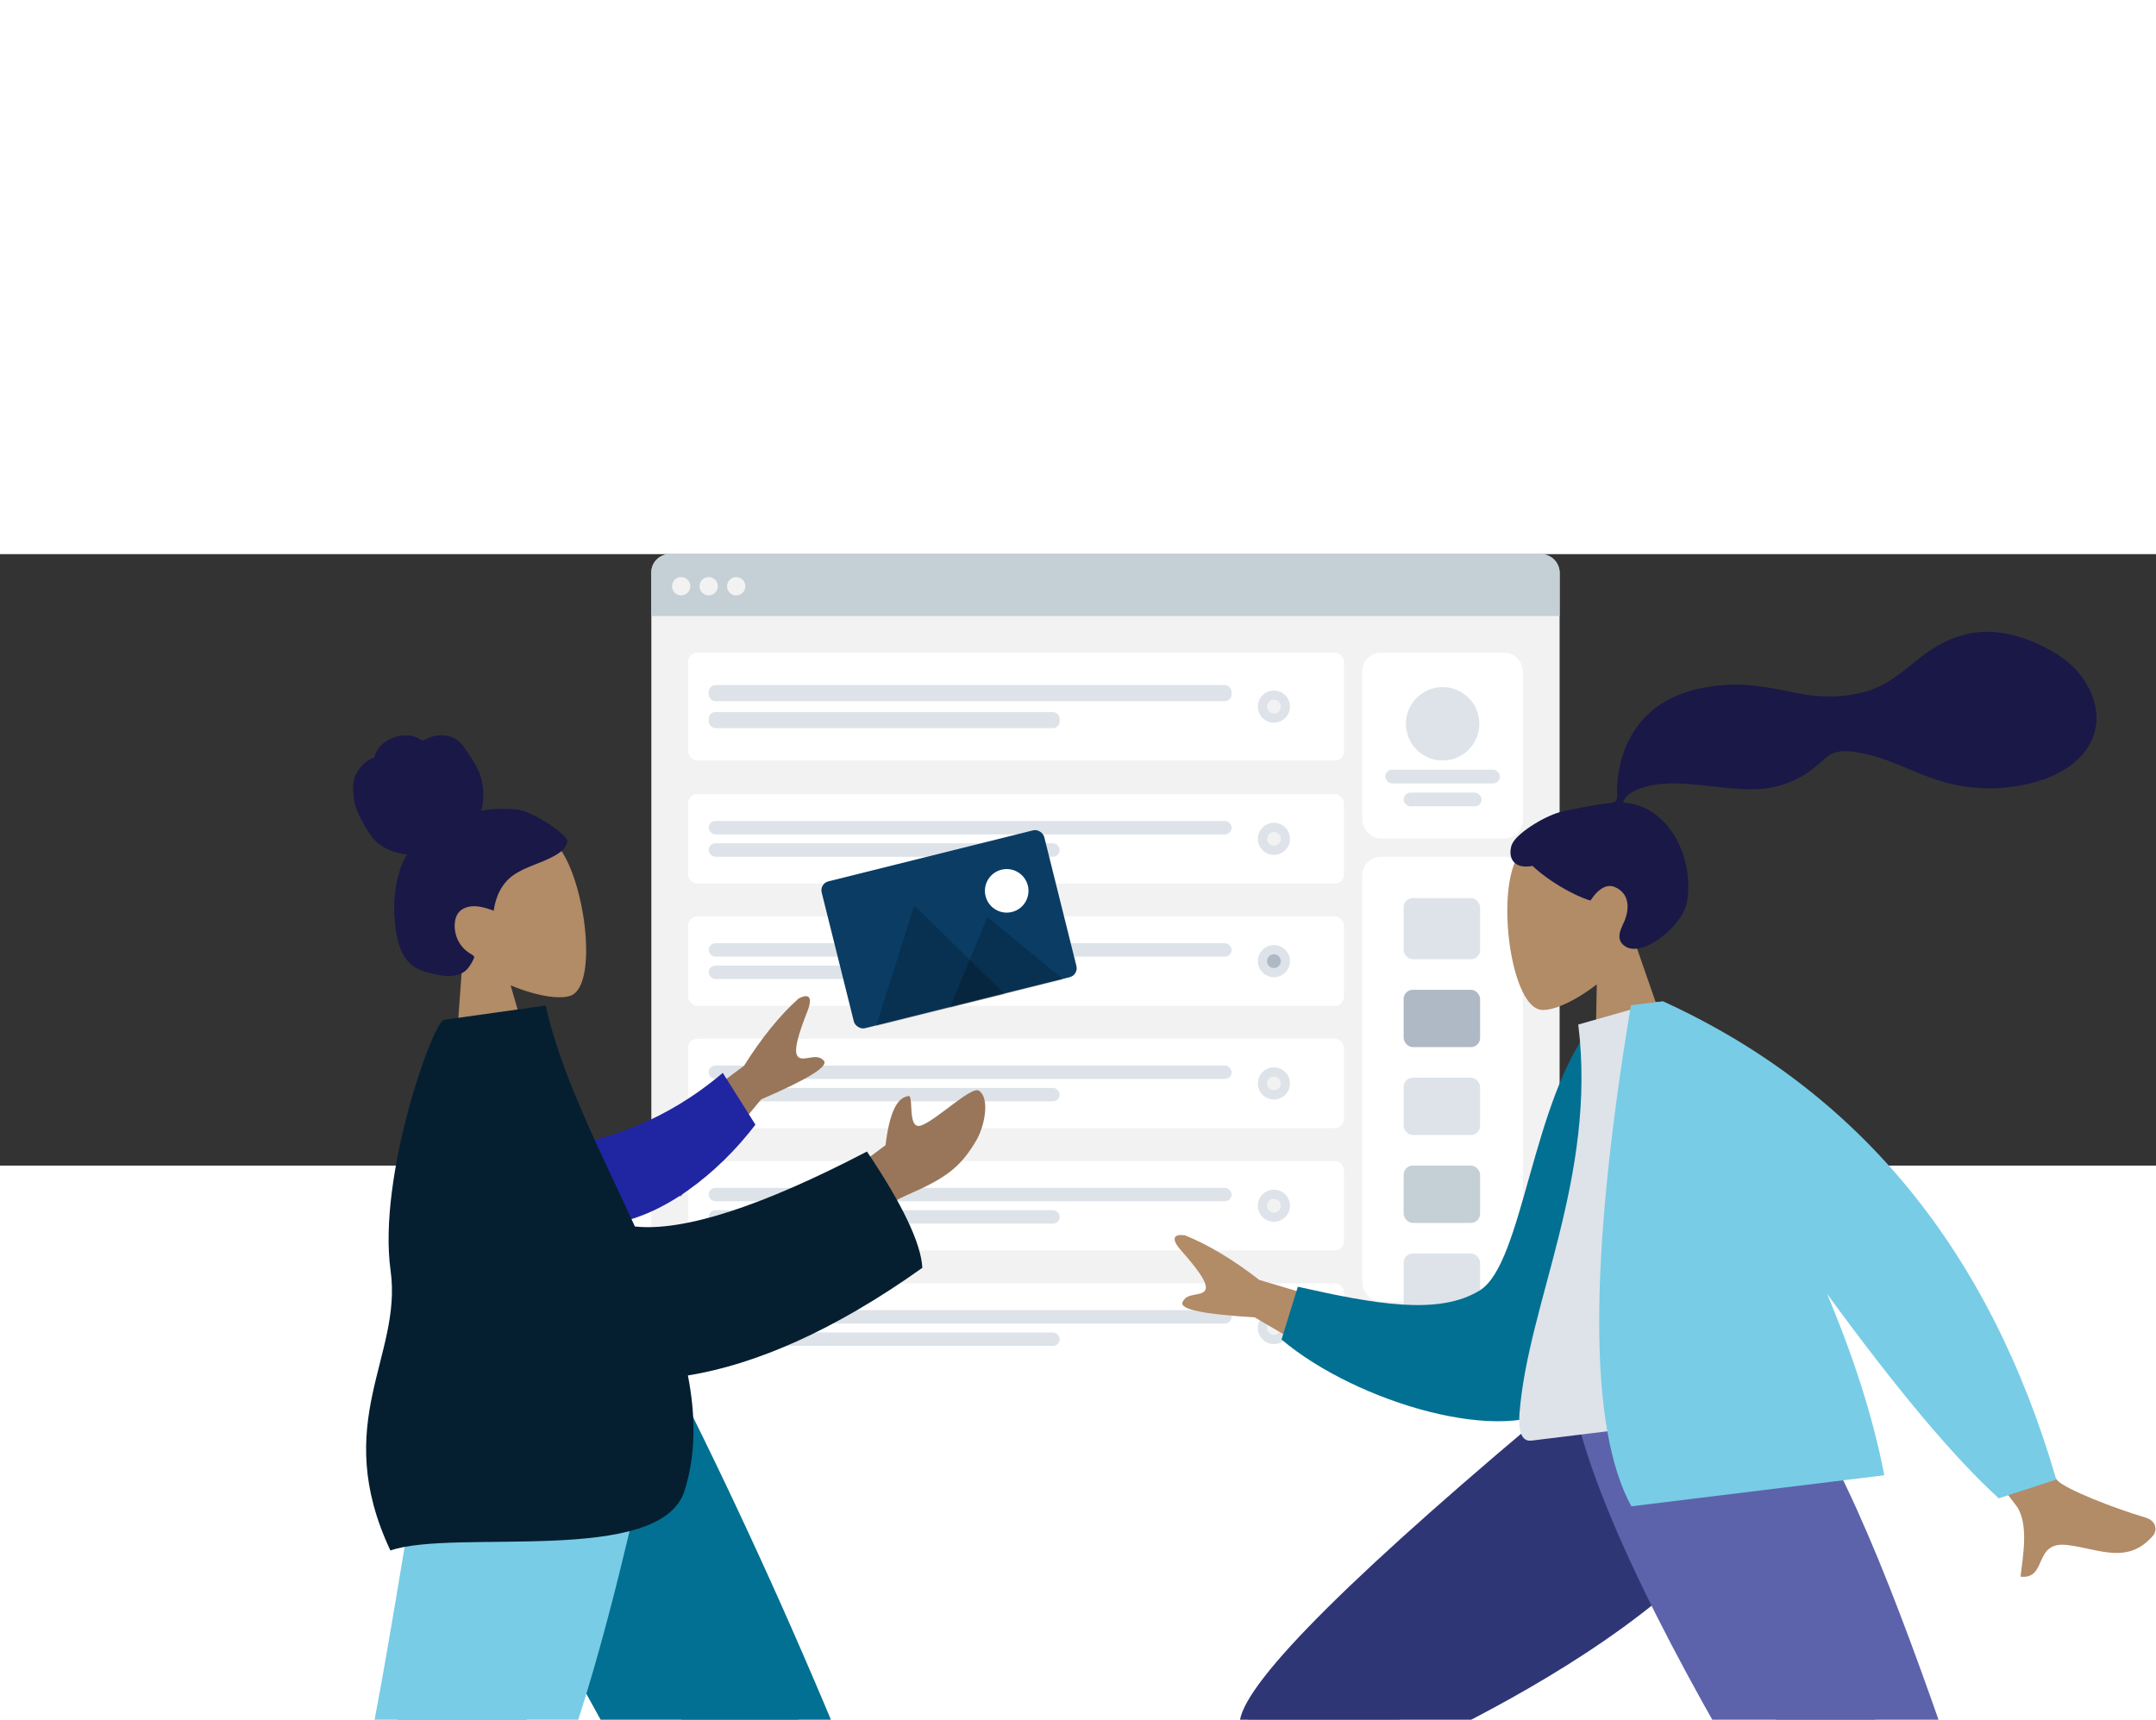 
<svg width="564px" height="450px" viewBox="0 0 564 160" version="1.1" xmlns="http://www.w3.org/2000/svg" xmlns:xlink="http://www.w3.org/1999/xlink">
    <rect x="0" y="0" width="564" height="160" fill="#333333" stroke="none"/>
    <!-- Generator: Sketch 51.3 (57544) - http://www.bohemiancoding.com/sketch -->
    <desc>Created with Sketch.</desc>
    <defs></defs>
    <g id="Webpages-Desktop" stroke="none" stroke-width="1" fill="none" fill-rule="evenodd">
        <g id="Home-≥1200px-V1" transform="translate(-694, -215)">
            <g id="Image-Copy" transform="translate(693, 215)">
                <g id="Web" transform="translate(171.387, 0)">
                    <rect id="Container" fill="#F2F2F2" x="0" y="0" width="237.6" height="207.6" rx="4.8"></rect>
                    <path d="M4.8,0 L232.8,0 C235.451,1.59947458e-14 237.6,2.149 237.6,4.8 L237.6,16.2 L0,16.2 L0,4.8 C-3.24649801e-16,2.149 2.149,-4.01203719e-16 4.8,-8.8817842e-16 Z" id="Header" fill="#C5CFD6"></path>
                    <g id="Buttons" transform="translate(5.4, 6)" fill="#F2F2F2">
                        <circle id="buttons" cx="2.4" cy="2.4" r="2.4"></circle>
                        <circle id="buttons" cx="9.6" cy="2.4" r="2.4"></circle>
                        <circle id="buttons" cx="16.8" cy="2.4" r="2.4"></circle>
                    </g>
                    <g id="Content" transform="translate(9.6, 25.8)">
                        <g id="Components" transform="translate(176.4, 53.4)">
                            <rect id="Background" fill="#FFFFFF" x="0" y="0" width="42" height="116.4" rx="4.8"></rect>
                            <g id="Rows" transform="translate(10.8, 10.8)">
                                <rect id="Data" fill="#DDE3E9" x="0" y="0" width="20" height="16" rx="2.4"></rect>
                                <rect id="Data" fill="#AFB9C5" x="0" y="24" width="20" height="15" rx="2.4"></rect>
                                <rect id="Data" fill="#DDE3E9" x="0" y="47" width="20" height="15" rx="2.4"></rect>
                                <rect id="Data" fill="#DDE3E9" x="0" y="93" width="20" height="15" rx="2.4"></rect>
                                <rect id="Data" fill="#C5CFD6" x="0" y="70" width="20" height="15" rx="2.4"></rect>
                            </g>
                        </g>
                        <g id="Profile" transform="translate(176.4, 0)">
                            <rect id="Background" fill="#FFFFFF" x="0" y="0" width="42" height="48.6" rx="4.8"></rect>
                            <g id="Profile-Info" transform="translate(6, 9)" fill="#DDE3E9">
                                <circle id="Avatar" cx="15" cy="9.6" r="9.6"></circle>
                                <rect id="Name" x="0" y="21.6" width="30" height="3.6" rx="1.8"></rect>
                                <rect id="Name" x="4.8" y="27.6" width="20.4" height="3.6" rx="1.8"></rect>
                            </g>
                        </g>
                        <g id="Rows">
                            <g id="Row">
                                <rect id="Container" fill="#FFFFFF" x="0" y="0" width="171.6" height="28.2" rx="2.4"></rect>
                                <g id="Text-Stuff" transform="translate(5.4, 8.46)" fill="#DDE3E9">
                                    <rect id="Label" x="0" y="0" width="136.8" height="4.23" rx="1.8"></rect>
                                    <rect id="Label" x="0" y="7.05" width="91.825" height="4.23" rx="1.8"></rect>
                                </g>
                                <g id="Check" transform="translate(149.061, 9.9)">
                                    <circle id="Background" fill="#DDE3E9" cx="4.2" cy="4.2" r="4.2"></circle>
                                    <circle id="Indicator" fill="#F2F2F2" cx="4.2" cy="4.2" r="1.8"></circle>
                                </g>
                            </g>
                            <g id="Row" transform="translate(0, 37)">
                                <rect id="Container" fill="#FFFFFF" x="0" y="0" width="171.6" height="23.4" rx="2.4"></rect>
                                <g id="Text-Stuff" transform="translate(5.4, 7.02)" fill="#DDE3E9">
                                    <rect id="Label" x="0" y="0" width="136.8" height="3.51" rx="1.755"></rect>
                                    <rect id="Label" x="0" y="5.85" width="91.825" height="3.51" rx="1.755"></rect>
                                </g>
                                <g id="Check" transform="translate(149.061, 7.5)">
                                    <circle id="Background" fill="#DDE3E9" cx="4.2" cy="4.2" r="4.2"></circle>
                                    <circle id="Indicator" fill="#F2F2F2" cx="4.2" cy="4.2" r="1.8"></circle>
                                </g>
                            </g>
                            <g id="Row" transform="translate(0, 69)">
                                <rect id="Container" fill="#FFFFFF" x="0" y="0" width="171.6" height="23.4" rx="2.4"></rect>
                                <g id="Text-Stuff" transform="translate(5.4, 7.02)" fill="#DDE3E9">
                                    <rect id="Label" x="0" y="0" width="136.8" height="3.51" rx="1.755"></rect>
                                    <rect id="Label" x="0" y="5.85" width="91.825" height="3.51" rx="1.755"></rect>
                                </g>
                                <g id="Check" transform="translate(149.061, 7.5)">
                                    <circle id="Background" fill="#DDE3E9" cx="4.2" cy="4.2" r="4.2"></circle>
                                    <circle id="Indicator" fill="#AFB9C5" cx="4.2" cy="4.2" r="1.8"></circle>
                                </g>
                            </g>
                            <g id="Row" transform="translate(0, 165)">
                                <rect id="Container" fill="#FFFFFF" x="0" y="0" width="171.6" height="23.4" rx="2.4"></rect>
                                <g id="Text-Stuff" transform="translate(5.4, 7.02)" fill="#DDE3E9">
                                    <rect id="Label" x="0" y="0" width="136.8" height="3.51" rx="1.755"></rect>
                                    <rect id="Label" x="0" y="5.85" width="91.825" height="3.51" rx="1.755"></rect>
                                </g>
                                <g id="Check" transform="translate(149.061, 7.5)">
                                    <circle id="Background" fill="#DDE3E9" cx="4.2" cy="4.2" r="4.2"></circle>
                                    <circle id="Indicator" fill="#F2F2F2" cx="4.2" cy="4.2" r="1.8"></circle>
                                </g>
                            </g>
                            <g id="Row" transform="translate(0, 133)">
                                <rect id="Container" fill="#FFFFFF" x="0" y="0" width="171.6" height="23.4" rx="2.4"></rect>
                                <g id="Text-Stuff" transform="translate(5.4, 7.02)" fill="#DDE3E9">
                                    <rect id="Label" x="0" y="0" width="136.8" height="3.51" rx="1.755"></rect>
                                    <rect id="Label" x="0" y="5.85" width="91.825" height="3.51" rx="1.755"></rect>
                                </g>
                                <g id="Check" transform="translate(149.061, 7.5)">
                                    <circle id="Background" fill="#DDE3E9" cx="4.2" cy="4.2" r="4.2"></circle>
                                    <circle id="Indicator" fill="#F2F2F2" cx="4.2" cy="4.2" r="1.8"></circle>
                                </g>
                            </g>
                            <g id="Row" transform="translate(0, 101)">
                                <rect id="Container" fill="#FFFFFF" x="0" y="0" width="171.6" height="23.4" rx="2.4"></rect>
                                <g id="Text-Stuff" transform="translate(5.4, 7.02)" fill="#DDE3E9">
                                    <rect id="Label" x="0" y="0" width="136.8" height="3.51" rx="1.755"></rect>
                                    <rect id="Label" x="0" y="5.85" width="91.825" height="3.51" rx="1.755"></rect>
                                </g>
                                <g id="Check" transform="translate(149.061, 7.5)">
                                    <circle id="Background" fill="#DDE3E9" cx="4.2" cy="4.2" r="4.2"></circle>
                                    <circle id="Indicator" fill="#F2F2F2" cx="4.2" cy="4.2" r="1.8"></circle>
                                </g>
                            </g>
                        </g>
                    </g>
                </g>
                <g id="Group-3" transform="translate(283.887, 234) scale(-1, 1) translate(-283.887, -234) translate(0.387, 16)">
                    <g id="Humaaan" transform="translate(416.137, 225.587) scale(-1, 1) translate(-416.137, -225.587) translate(265.637, 16.087)">
                        <g id="Head/Front" transform="translate(125.465, 61.169) rotate(-8) translate(-125.465, -61.169) translate(96.465, 12.169)">
                            <g id="Head" transform="translate(15.265, 26.887)" fill="#B28B67">
                                <path d="M7.997,33.252 C3.537,28.037 0.518,21.647 1.023,14.486 C2.476,-6.146 31.309,-1.607 36.918,8.806 C42.527,19.219 41.86,45.634 34.612,47.495 C31.721,48.237 25.563,46.419 19.295,42.656 L23.229,70.38 L0,70.38 L7.997,33.252 Z"></path>
                            </g>
                            <path d="M43.008,24.352 C39.834,23.387 35.226,23.061 33.288,23.282 C34.39,20.65 34.828,17.719 34.471,14.864 C34.125,12.09 32.88,9.728 31.73,7.254 C31.199,6.113 30.598,4.978 29.702,4.106 C28.789,3.217 27.633,2.63 26.421,2.35 C25.181,2.064 23.884,2.087 22.642,2.348 C22.093,2.463 21.6,2.713 21.061,2.852 C20.509,2.994 20.241,2.65 19.841,2.305 C18.875,1.471 17.46,1.06 16.239,0.913 C14.869,0.748 13.447,0.954 12.14,1.402 C10.868,1.839 9.647,2.549 8.727,3.582 C8.318,4.042 7.946,4.565 7.704,5.143 C7.605,5.38 7.589,5.521 7.351,5.608 C7.131,5.688 6.874,5.691 6.648,5.767 C4.455,6.507 2.58,8.195 1.559,10.362 C0.963,11.626 0.681,13.852 0.758,16.347 C0.835,18.842 3.097,25.352 5.212,27.727 C7.101,29.847 9.876,31.245 12.554,31.857 C10.776,33.882 9.593,36.411 8.718,38.984 C7.767,41.778 7.179,44.681 6.962,47.64 C6.755,50.45 6.736,53.423 7.398,56.174 C8.017,58.746 9.34,60.856 11.549,62.195 C12.561,62.808 13.65,63.269 14.745,63.69 C15.825,64.105 16.907,64.508 18.038,64.741 C20.177,65.182 22.643,65.106 24.291,63.41 C24.885,62.798 25.538,62.03 25.971,61.283 C26.127,61.014 26.221,60.838 26.032,60.576 C25.805,60.261 25.438,60.02 25.147,59.774 C23.485,58.371 22.457,56.498 22.198,54.273 C21.935,52.014 22.544,49.099 24.748,48.114 C27.469,46.897 30.465,48.294 32.883,49.595 C33.911,45.982 36.021,42.729 39.33,41.071 C42.99,39.238 47.19,39.023 50.952,37.45 C51.932,37.04 52.93,36.575 53.652,35.739 C53.954,35.39 54.308,34.937 54.428,34.476 C54.586,33.869 54.193,33.361 53.89,32.888 C52.282,30.381 46.182,25.316 43.008,24.352 Z" id="hair" fill="#191847"></path>
                        </g>
                        <g id="Bottom/Skinny-Jeans-1" transform="translate(0, 186.807)">
                            <polygon id="Leg" fill="#997659" points="126.824 0 198.743 119.768 252.662 221.021 264.275 221.021 173.934 4.90765403e-13"></polygon>
                            <g id="Right-Shoe" transform="translate(243.937, 210.175)" fill="#E4E4E4">
                                <path d="M1.914,5.416 C0.638,8.677 2.63484445e-16,11.083 0,12.635 C0,14.374 0.291,16.911 0.872,20.246 C2.897,20.246 21.094,20.246 55.462,20.246 C56.881,15.575 56.062,13.053 53.006,12.68 C49.949,12.308 47.41,11.971 45.389,11.671 L19.669,0.25 C19.366,0.115 19.011,0.252 18.877,0.555 C18.875,0.559 18.873,0.564 18.871,0.569 L17.096,4.858 C14.266,6.173 11.967,6.83 10.198,6.83 C8.632,6.83 6.416,6.144 3.55,4.771 L3.55,4.771 C2.953,4.485 2.236,4.737 1.95,5.335 C1.937,5.362 1.925,5.389 1.914,5.416 Z" id="shoe"></path>
                            </g>
                            <path d="M237.687,204.807 L260.084,198.059 C250.271,168.839 238.244,136.683 224.004,101.592 C209.763,66.501 194.469,32.637 178.121,0 L114.865,0 C133.04,41.284 152.307,78.796 172.668,112.535 C193.029,146.275 214.702,177.032 237.687,204.807 Z" id="Pant" fill="#017092"></path>
                            <path d="M122.097,0 C115.309,42.087 102.218,95.858 100.982,97.518 C100.158,98.624 70.506,108.522 12.024,127.211 L14.533,137.412 C84.272,127.389 121.019,119.613 124.773,114.083 C130.404,105.789 158.52,40.264 169.41,0 L122.097,0 Z" id="Leg" fill="#B28B67"></path>
                            <path d="M32.581,118.392 L37,134.822 C89.161,139.379 121.121,136.086 132.88,124.944 C144.64,113.802 158.042,72.154 173.087,0 L112.768,0 C103.236,59.084 97.907,89.866 96.781,92.346 C95.655,94.827 74.255,103.509 32.581,118.392 Z" id="Pant" fill="#78CCE6"></path>
                            <g id="Left-Shoe" transform="translate(15.284, 149.802) rotate(80) translate(-15.284, -149.802) translate(-12.946, 139.357)" fill="#E4E4E4">
                                <path d="M1.914,5.416 C0.638,8.677 1.10298133e-13,11.083 1.10034648e-13,12.635 C1.10034648e-13,14.374 0.291,16.911 0.872,20.246 C2.897,20.246 21.094,20.246 55.462,20.246 C56.881,15.575 56.062,13.053 53.006,12.68 C49.949,12.308 47.41,11.971 45.389,11.671 L19.669,0.25 C19.366,0.115 19.011,0.252 18.877,0.555 C18.875,0.559 18.873,0.564 18.871,0.569 L17.096,4.858 C14.266,6.173 11.967,6.83 10.198,6.83 C8.632,6.83 6.416,6.144 3.55,4.771 L3.55,4.771 C2.953,4.485 2.236,4.737 1.95,5.335 C1.937,5.362 1.925,5.389 1.914,5.416 Z" id="shoe"></path>
                            </g>
                        </g>
                        <g id="Body/Long-Sleeve-1" transform="translate(176.051, 152.072) rotate(-8) translate(-176.051, -152.072) translate(88.551, 82.072)">
                            <path d="M79.542,41.167 L113.137,22.839 C118.723,16.231 124.227,11.099 129.65,7.443 C131.306,6.754 134.204,6.337 131.494,11.127 C128.785,15.918 126.151,21.078 127.531,22.554 C128.912,24.03 132.354,21.968 134.001,24.42 C135.099,26.055 129.218,28.637 116.358,32.168 L91.948,54.431 L79.542,41.167 Z M132.157,56.631 L146.914,48.556 C148.985,40.708 151.46,36.76 154.339,36.71 C156.552,35.685 152.699,45.602 156.893,44.742 C161.086,43.882 171.322,36.299 173.085,37.839 C175.694,40.116 173.368,47.11 170.627,50.59 C165.504,57.092 161.262,59.316 150.778,62.227 C145.296,63.75 139.369,66.802 132.998,71.382 L132.157,56.631 Z" id="Skin" fill="#997659"></path>
                            <path d="M64.266,33.488 C75.908,35.207 91.793,35.217 109.986,27.38 L114.195,42.835 C101.003,52.304 83.497,59.028 69.535,56.415 C58.532,54.355 54.993,40.145 64.266,33.488 Z" id="Sleeve" fill="#2026A2" transform="translate(86.57, 42.181) rotate(-9) translate(-86.57, -42.181) "></path>
                            <path d="M79.025,60.508 C91.517,63.612 112.466,59.952 141.871,49.529 C149.165,64.56 152.536,75.275 151.986,81.676 C126.761,94.801 105.141,100.653 87.329,101.04 C87.895,111.567 86.608,121.585 82.287,130.738 C73.402,149.556 21.379,132.129 3.888,135.559 C-7.066,100.123 14.113,85.723 14.13,63.049 C14.149,38.219 34.164,9.9475983e-14 37.109,9.9475983e-14 L63.965,3.47516088e-13 C65.446,18.963 72.904,39.862 79.025,60.508 Z" id="Clothes" fill="#051F31"></path>
                        </g>
                    </g>
                    <g id="Humaaan">
                        <g id="Head/Front" transform="translate(94.657, 64.202) rotate(7) translate(-94.657, -64.202) translate(13.657, 10.202)">
                            <g id="Head" transform="translate(119.265, 36.887)" fill="#B28B67">
                                <path d="M7.997,33.252 C3.537,28.037 0.518,21.647 1.023,14.486 C2.476,-6.146 31.309,-1.607 36.918,8.806 C42.527,19.219 41.86,45.634 34.612,47.495 C31.721,48.237 25.563,46.419 19.295,42.656 L23.229,70.38 L0,70.38 L7.997,33.252 Z"></path>
                            </g>
                            <path d="M142.943,33.691 C139.882,33.191 131.639,32.848 130.118,32.848 C129.147,32.848 128.094,33.069 127.519,32.18 C127.047,31.453 127.22,30.222 127.079,29.378 C126.916,28.397 126.684,27.429 126.45,26.463 C125.782,23.715 124.773,21.1 123.36,18.645 C120.71,14.04 116.827,10.432 111.926,8.333 C106.513,6.015 100.388,5.485 94.566,5.955 C88.335,6.458 82.695,8.506 76.812,10.435 C71.206,12.272 65.335,12.995 59.472,12.098 C53.564,11.194 49.101,8.005 44.118,4.978 C39.017,1.879 33.188,-0.148 27.158,0.318 C21.529,0.753 16.341,3.068 11.686,6.161 C7.331,9.054 3.738,12.536 1.709,17.435 C-0.473,22.706 -0.471,28.492 3.118,33.15 C8.32,39.902 17.977,41.648 26.011,41.474 C30.659,41.374 35.223,40.529 39.61,38.992 C45.462,36.942 50.518,33.467 55.992,30.648 C58.561,29.325 61.217,28.238 64,27.455 C66.701,26.696 69.361,26.347 71.807,27.972 C74.394,29.692 76.712,31.381 79.672,32.457 C82.511,33.49 85.518,34.067 88.543,34.044 C94.428,33.999 100.23,32.172 105.946,30.949 C110.607,29.951 115.594,28.957 120.347,29.916 C122.33,30.316 125.226,31.142 125.942,33.195 C113.888,35.371 109.154,50.221 112.552,61.122 C114.386,67.006 125.411,73.884 129.698,70.791 C132.414,68.831 130.765,66.258 129.698,64.56 C127.654,61.308 126.955,57.13 130.736,54.866 C133.998,52.913 137.427,57.551 137.492,57.545 C138.388,57.475 146.134,53.112 151.47,46.744 C156.735,47.055 157.534,43.597 156.277,40.77 C155.02,37.942 147.173,34.383 142.943,33.691 Z" id="hair" fill="#191847"></path>
                        </g>
                        <g id="Bottom/Skinny-Jeans-1" transform="translate(10, 175.893)">
                            <path d="M176.515,17.505 C158.081,32.543 165.347,164.705 164.118,166.366 C163.571,167.105 134.325,173.343 76.379,185.081 L78.899,195.314 C146.701,192.068 182.573,187.929 186.516,182.897 C192.161,175.692 199.08,135.35 207.274,61.872 L176.515,17.505 Z" id="Leg" fill="#B28B67" transform="translate(141.826, 106.409) rotate(-55) translate(-141.826, -106.409) "></path>
                            <path d="M86.178,174.33 L90.615,190.811 C141.171,196.715 174.479,189.583 186.187,178.433 C193.993,170.999 200.93,130.767 207,57.737 L174.097,10.746 C130.21,43.866 156.605,152.596 155.486,155.081 C154.368,157.566 127.715,159.483 86.178,174.33 Z" id="Pant" fill="#2F3676" transform="translate(146.589, 101.841) rotate(-55) translate(-146.589, -101.841) "></path>
                            <g id="Right-Show" transform="translate(188.649, 216.355) rotate(20) translate(-188.649, -216.355) translate(160.42, 205.911)" fill="#E4E4E4">
                                <path d="M1.914,5.416 C0.638,8.677 2.63484445e-16,11.083 0,12.635 C0,14.374 0.291,16.911 0.872,20.246 C2.897,20.246 21.094,20.246 55.462,20.246 C56.881,15.575 56.062,13.053 53.006,12.68 C49.949,12.308 47.41,11.971 45.389,11.671 L19.669,0.25 C19.366,0.115 19.011,0.252 18.877,0.555 C18.875,0.559 18.873,0.564 18.871,0.569 L17.096,4.858 C14.266,6.173 11.967,6.83 10.198,6.83 C8.632,6.83 6.416,6.144 3.55,4.771 L3.55,4.771 C2.953,4.485 2.236,4.737 1.95,5.335 C1.937,5.362 1.925,5.389 1.914,5.416 Z" id="shoe"></path>
                            </g>
                            <polygon id="Leg" fill="#997659" points="101.824 27 51.74 146.768 2.516 248.021 14.129 248.021 141.191 27"></polygon>
                            <g id="Left-Shot" transform="translate(0.197, 237.175)" fill="#E4E4E4">
                                <path d="M1.914,5.416 C0.638,8.677 2.63484445e-16,11.083 0,12.635 C0,14.374 0.291,16.911 0.872,20.246 C2.897,20.246 21.094,20.246 55.462,20.246 C56.881,15.575 56.062,13.053 53.006,12.68 C49.949,12.308 47.41,11.971 45.389,11.671 L19.669,0.25 C19.366,0.115 19.011,0.252 18.877,0.555 C18.875,0.559 18.873,0.564 18.871,0.569 L17.096,4.858 C14.266,6.173 11.967,6.83 10.198,6.83 C8.632,6.83 6.416,6.144 3.55,4.771 L3.55,4.771 C2.953,4.485 2.236,4.737 1.95,5.335 C1.937,5.362 1.925,5.389 1.914,5.416 Z" id="shoe"></path>
                            </g>
                            <path d="M6.961,226.987 L32.767,231.807 C52.719,202.587 136.223,82.775 145.378,27 L87.929,27 C57.355,67.32 25.98,197.283 6.961,226.987 Z" id="Pant" fill="#5C63AB"></path>
                        </g>
                        <g id="Body/Long-Sleeve-1" transform="translate(132.903, 182.805) rotate(7) translate(-132.903, -182.805) translate(9.403, 101.805)">
                            <path d="M190.639,74.831 L225.71,59.489 C231.853,53.391 237.786,48.756 243.507,45.585 C245.218,45.042 248.141,44.878 245.022,49.415 C241.904,53.952 238.829,58.864 240.075,60.454 C241.321,62.044 244.93,60.289 246.356,62.875 C247.307,64.599 241.223,66.661 228.103,69.062 L201.838,89.121 L190.639,74.831 Z M48.854,79.057 L68.687,82.976 C48.741,120.003 38.044,139.627 36.597,141.849 C33.341,146.847 36.379,156.009 37.501,160.833 C30.46,162.466 33.237,151.909 24.327,154.113 C16.193,156.125 9.298,161.288 1.714,154.325 C0.781,153.469 0.099,150.793 3.278,149.42 C11.198,146.001 22.899,139.599 24.796,137.113 C27.383,133.723 35.403,114.371 48.854,79.057 Z" id="Skin" fill="#B28B67"></path>
                            <path d="M118.336,9.539 L126.549,7.386 C146.244,23.344 157.343,64.852 169.934,69.374 C181.837,73.649 197.611,67.124 216.288,58.544 L223.342,71.168 C207.476,91.579 171.551,110.793 155.627,103.012 C130.168,90.57 120.036,39.065 118.336,9.539 Z" id="Coat-Back" fill="#017092" transform="translate(170.839, 56.083) rotate(5) translate(-170.839, -56.083) "></path>
                            <path d="M86.109,109.908 C119.667,109.908 144.351,109.908 160.162,109.908 C163.546,109.908 162.909,105.041 162.419,102.585 C156.774,74.24 134.736,43.685 134.736,3.337 L113.376,-4.54747351e-13 C95.708,28.305 89.598,63.153 86.109,109.908 Z" id="Shirt" fill="#DDE3E9"></path>
                            <path d="M78.723,81.21 C63.626,108.334 50.937,127.863 40.655,139.795 L25.133,136.767 C35.131,74.998 64.086,29.409 111.998,-4.21512051e-13 L112.241,-4.29905903e-13 L120.455,-4.54747351e-13 C139.631,65.113 144.918,108.497 136.315,130.154 L69.655,130.154 C70.709,114.307 74.091,97.549 78.723,81.21 Z" id="Coat-Front" fill="#78CCE6"></path>
                        </g>
                    </g>
                </g>
                <g id="Image" transform="translate(249.59, 98.811) rotate(-14) translate(-249.59, -98.811) translate(219.09, 77.811)">
                    <path d="M30.497,32.764 C30.496,32.767 30.494,32.77 30.493,32.774 C30.494,32.771 30.497,32.759 30.497,32.764" id="Fill-35" fill="#C5CFD6"></path>
                    <path d="M30.494,32.769 C30.494,32.769 30.493,32.77 30.493,32.772 C30.493,32.769 30.499,32.76 30.494,32.769" id="Fill-37" fill="#C5CFD6"></path>
                    <path d="M30.515,32.718 C30.511,32.73 30.505,32.741 30.5,32.753 C30.503,32.747 30.505,32.742 30.508,32.736 C30.445,32.892 30.485,32.791 30.515,32.718" id="Fill-39" fill="#C5CFD6"></path>
                    <path d="M30.501,32.754 C30.499,32.759 30.497,32.765 30.494,32.771 C30.477,32.804 30.501,32.754 30.501,32.754" id="Fill-41" fill="#C5CFD6"></path>
                    <polygon id="Fill-43" fill="#C5CFD6" points="30.495 32.768 30.495 32.768 30.495 32.768"></polygon>
                    <path d="M30.494,32.769 C30.494,32.768 30.494,32.768 30.495,32.768 C30.494,32.768 30.494,32.768 30.494,32.769" id="Fill-45" fill="#C5CFD6"></path>
                    <path d="M30.492,32.773 C30.488,32.78 30.508,32.745 30.492,32.773" id="Fill-47" fill="#C5CFD6"></path>
                    <path d="M30.494,32.769 L30.495,32.768 C30.495,32.768 30.495,32.769 30.494,32.769" id="Fill-49" fill="#C5CFD6"></path>
                    <rect id="Photo-Background" fill="#0A3C64" x="0.345" y="0.491" width="60" height="39.6" rx="2.4"></rect>
                    <g id="icons8-night_landscape" transform="translate(5.435, 12.056)" fill="#000000" fill-opacity="0.2">
                        <polygon id="Mountains" points="17.587 0 0.283 28.2 34.891 28.2"></polygon>
                        <polygon id="Mountains" points="35.428 7.554 20.131 28.2 50.726 28.2"></polygon>
                    </g>
                    <circle id="Sun" fill="#FFFFFF" cx="47.41" cy="14.185" r="5.7"></circle>
                </g>
            </g>
        </g>
    </g>
</svg>
